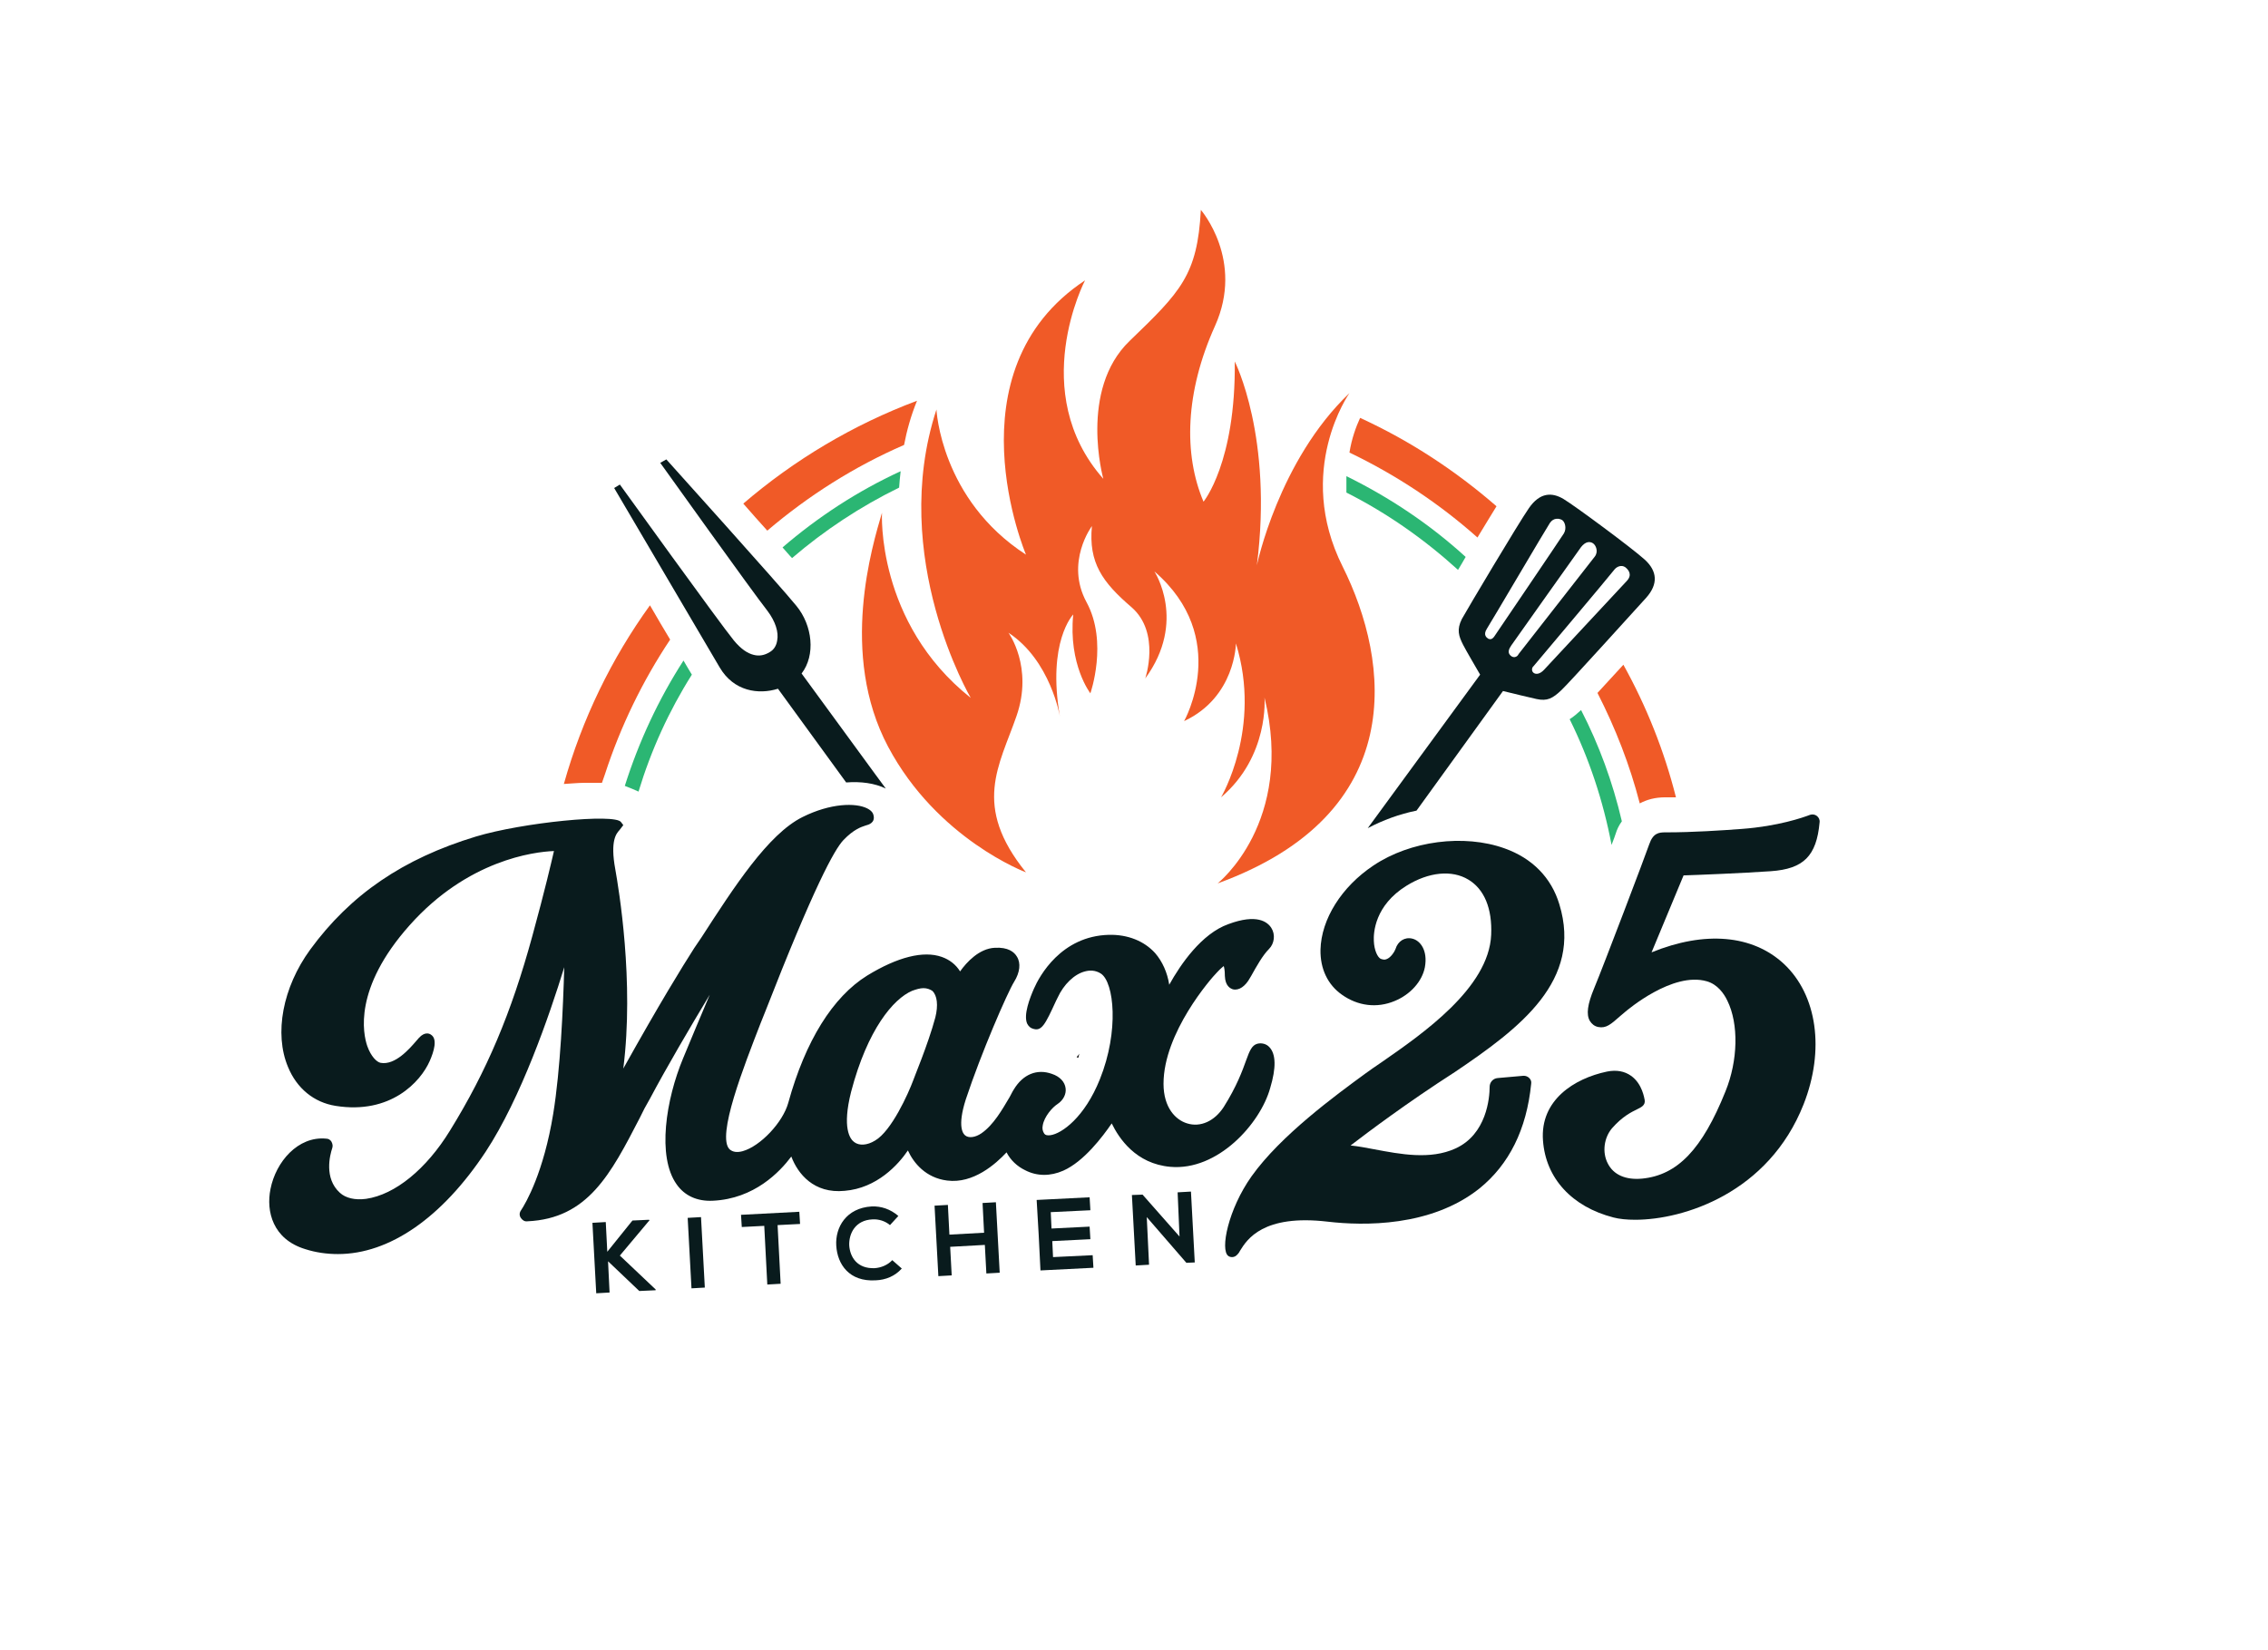 <?xml version="1.0" encoding="utf-8"?>
<!-- Generator: Adobe Illustrator 22.1.0, SVG Export Plug-In . SVG Version: 6.00 Build 0)  -->
<svg version="1.1" id="Layer_1" xmlns="http://www.w3.org/2000/svg" xmlns:xlink="http://www.w3.org/1999/xlink" x="0px" y="0px"
	 viewBox="0 0 595.3 433.1" style="enable-background:new 0 0 595.3 433.1;" xml:space="preserve">
<style type="text/css">
	.st0{fill:#091B1D;}
	.st1{fill:#2BB673;}
	.st2{fill:#F05A27;}
</style>
<path class="st0" d="M204.2,180.8l17.9,24.6c3.9-0.3,7.5,0.2,10.4,1.6l-2.8-3.8l-19.3-26.4c3.7-4.8,2.9-12.6-1.4-17.8
	c-4.2-5.2-34.1-38.4-34.1-38.4l-1.6,0.9c0,0,24.3,34,28.1,38.8c2.2,2.9,3,5.7,2.6,7.8c-0.2,1.4-0.9,2.5-2,3.1
	c-1.3,0.8-2.7,1.1-4.2,0.7c-1.6-0.4-3.3-1.5-5.2-3.8c-3.6-4.4-29.9-40.9-29.9-40.9l-1.5,0.9c0,0,22.4,38.1,27.7,47.1
	C192.6,181.5,199.1,182.4,204.2,180.8z"/>
<path d="M282.6,277.5c0.1,0.1,0.3,0.1,0.4,0.2c0.1-0.4,0.2-0.7,0.3-1.1C283.1,276.9,282.9,277.2,282.6,277.5z"/>
<path class="st0" d="M431.7,146.9c-3.3-3-18.3-14.1-21.3-15.9c-3-1.8-6.2-1.8-9.1,2.4c-2.9,4.2-16.1,26.4-17.6,29.1
	c-1.4,2.8-0.8,4.5,0.3,6.7c0.8,1.6,3.3,5.8,4.5,7.9l-29.5,40.3c4-2.1,8.3-3.7,12.8-4.6l22.7-31.4c2.5,0.6,6.9,1.7,8.8,2.1
	c2.8,0.6,4.2-0.1,6.6-2.4c2.4-2.3,19-20.7,22.2-24.2C435.3,153.3,435,149.9,431.7,146.9z M392.2,167.1c-0.5,0.7-1,0.8-1.5,0.6
	c-0.5-0.3-1.5-1-0.4-2.7c1.1-1.7,15.5-26.2,16.5-27.7c1-1.5,2.5-1.2,3.2-0.8c0.7,0.4,1.3,2.1,0.5,3.5
	C409.7,141.3,392.2,167.1,392.2,167.1z M396.4,172c-0.7-0.7-0.4-1.6,0.3-2.6c0.7-1,17.2-24.3,18.3-25.8c1.2-1.5,2.3-1.5,3.1-1
	c0.8,0.5,1.5,2.2,0.5,3.5c-1,1.3-20,25.6-20,25.6C398.2,172.6,397.1,172.8,396.4,172z M427,152.5c-1.5,1.6-20.6,22.1-21.7,23.3
	c-1.1,1.2-2.2,1.3-2.8,0.8c-0.6-0.5-0.4-1.4,0-1.7c0,0,20.3-24.1,21.1-25.2c0.7-1,2-1.5,3-0.8C427.5,149.6,428.5,150.9,427,152.5z"
	/>
<path class="st0" d="M333.2,274.9c-0.8-0.9-2.1-1.2-3.2-0.9c-1.4,0.4-2,1.8-2.9,4.3c-1,2.8-2.5,6.9-5.9,12.3
	c-2.4,3.7-6.1,5.4-9.6,4.3c-3-0.9-6.2-4.1-6.2-10.4c0-13.4,12.5-27.7,14-29.2c1-1.1,1.6-1.5,1.8-1.7c0.1,0.3,0.3,1,0.3,2.6
	c0.1,2.7,1.5,3.3,2.1,3.5c1.6,0.4,3.3-0.8,4.5-3l0.3-0.5c1.4-2.5,3-5.4,4.7-7.1c1.4-1.4,1.7-3.8,0.6-5.5c-1-1.6-3.8-3.8-11.3-1
	c-7,2.5-12.5,10.5-15.5,15.9c-0.5-3.2-1.8-6.1-3.7-8.3c-2.9-3.2-7.2-4.9-12.1-4.8c-12.6,0.3-18.3,10.9-19.7,14.1
	c-1.1,2.5-2.8,6.9-1.8,9.2c0.4,0.8,1,1.2,1.4,1.3c2.4,0.9,3.3-1,6.2-7.3l0.4-0.8c1.6-3.5,4.4-6.2,7.2-6.9c1.1-0.3,2.7-0.4,4.2,0.6
	c3.4,2.3,4.8,15-0.3,27.7c-4,10-10,14.3-13,14.7c-0.8,0.1-1.3,0-1.6-0.4c-0.4-0.6-0.6-1.3-0.4-2.2c0.4-2.3,2.5-4.7,3.9-5.6
	c1.5-1,2.3-2.6,2.1-4.1c-0.2-1.7-1.5-3.1-3.6-3.8c-3.9-1.4-7.6,0.1-10,4.1c-0.4,0.6-0.7,1.3-1.1,2c-1.9,3.2-4.2,7.3-7.4,9.5
	c-1.6,1.1-3.3,1.3-4.2,0.6c-0.6-0.4-2.2-2.3,0.1-9.5c4-12.1,10.9-28,12.7-30.9c1.5-2.4,1.8-4.9,0.7-6.6c-0.7-1.2-2.3-2.5-5.8-2.3
	c-4.1,0.2-7.4,3.8-9.1,6.2c-1.1-1.8-2.8-3.1-4.8-3.8c-4.8-1.7-11.6,0-19.6,4.9c-9,5.6-16.2,17.1-20.7,33.4
	c-1.4,5.1-7.3,11.4-12,12.7c-1.5,0.4-2.6,0.2-3.4-0.5c-3.5-3.4,3.8-21.9,8.1-33l1.2-3c12.8-32.8,18.2-42.7,20.6-45.2
	c2.7-2.8,4.6-3.4,5.8-3.8c0.8-0.2,2.5-0.7,2.1-2.6c-0.1-0.6-0.5-1.3-1.7-1.9c-3-1.5-9.6-1.4-17,2.3c-9,4.5-17.9,18.3-26.5,31.6
	l-1.9,2.8c-3.2,5-9,14.4-18.6,31.6c2.9-22.9-1.2-47.2-2.1-52.3c-1.4-7.6,0.3-9.4,1.1-10.3l1-1.3l-0.6-0.8
	c-1.6-2.3-25.8,0.1-38.1,3.8c-19.1,5.8-32.9,15.2-43.5,29.7c-7.2,9.9-9.5,22-5.8,30.8c2.3,5.6,6.8,9.3,12.5,10.2
	c14.4,2.3,22.3-6.3,24.7-11.8c1.1-2.5,2.1-5.8,0.3-6.9c-0.4-0.3-1.6-0.8-3.1,0.8c-0.2,0.2-0.4,0.5-0.7,0.8c-1.8,2.1-5.6,6.5-9.4,5.8
	c-1-0.2-2.5-1.6-3.5-4.4c-1.1-3.2-3.7-15.1,11.1-31.7c15.2-17.1,32.6-19.3,37.9-19.5c-0.7,3-2.3,10-5.7,22.4
	c-5.5,20.1-11.9,35.3-21.6,51c-6.2,10.1-14.4,16.8-22,17.9c-2.9,0.4-5.4-0.2-6.9-1.6c-4.2-3.8-2.6-9.9-2-11.7
	c0.2-0.6,0.1-1.1-0.2-1.7c-0.3-0.5-0.8-0.8-1.4-0.8c-7.4-0.7-13.2,6.1-14.6,13.2c-1.2,5.9,0.6,13.2,9.1,15.8
	c2.8,0.9,5.7,1.3,8.6,1.3c13.5,0,27.3-9.5,38.8-26.9c9.2-14,16.7-35.7,20.6-48.4c-0.3,10.6-1,26.9-2.9,38.5
	c-2.5,15.3-7.1,23.3-8.5,25.4c-0.4,0.6-0.4,1.3,0,1.9c0.4,0.6,1,1,1.7,0.9c15.9-0.7,21.9-12.4,29.5-27.1c0.8-1.7,1.7-3.4,2.7-5.1
	c4.3-8.1,10.4-18.5,15.7-27.3c-2.3,5.4-4.8,11.4-7,16.7c-4.5,10.8-6.9,25.8-1.7,33.1c2.1,3,5.4,4.5,9.5,4.3
	c10.9-0.5,17.6-7.6,20.6-11.6c1.7,4.5,5.9,9.8,14,9c8.5-0.7,14.1-6.9,16.6-10.6c1.5,3.3,4.7,7.2,10.3,7.9c6.9,0.9,12.8-4.4,15.6-7.4
	c1,2,2.8,3.7,4.9,4.7c3.1,1.6,6.6,1.6,10,0.1c5.4-2.4,10.3-8.9,12.7-12.4c1.9,3.9,6.3,10.6,15.4,11.4c12.4,1.1,23.6-11.3,26.2-20.7
	C335,280.3,334.9,276.7,333.2,274.9z M245.5,267.1c-1.9,7.1-5.8,16.3-5.8,16.5c-1.3,3.5-5.7,13.3-10,15.8c-2.1,1.3-4.2,1.4-5.5,0.4
	c-1.1-0.8-3.2-3.7-0.8-13.2c4.3-16.4,11.1-24.4,16-26.5c1.1-0.4,2.1-0.7,3-0.7c0.9,0,1.7,0.3,2.3,0.7
	C246,261.3,246.3,263.9,245.5,267.1z"/>
<path class="st0" d="M409.3,237.4c-2.1-7-7.1-12.1-14.4-14.7c-10.6-3.8-24.7-2-34.4,4.5c-8.4,5.6-13.7,14.1-13.9,22.1
	c-0.1,5,1.9,9.2,5.6,11.8c4.2,3,9.2,3.6,13.8,1.7c4.2-1.7,7.3-5.2,8-8.9c0.8-4.4-1.2-7-3.3-7.5c-2-0.5-3.8,0.7-4.4,2.7
	c-0.2,0.6-1.2,2.3-2.4,2.7c-0.5,0.2-0.9,0.1-1.5-0.1c-0.8-0.4-1.7-2.2-1.8-4.7c-0.1-2.1,0.2-9.3,8.6-14.5c5.8-3.6,11.9-4.2,16.2-1.6
	c4.2,2.5,6.3,7.6,6,14.5c-0.6,14-18.2,26.1-28.7,33.4c-1.6,1.1-3.1,2.1-4.3,3c-7.8,5.7-22.3,16.3-29.9,27
	c-6.1,8.6-8.3,19.3-6.1,20.9c0.3,0.2,0.6,0.3,1,0.3c0.5,0,1-0.2,1.5-0.8c0.2-0.2,0.4-0.5,0.6-0.9c1.8-2.9,6-9.6,23-7.6
	c9.4,1.1,27.1,1.4,39.8-8.7c7.8-6.3,12.4-15.5,13.6-27.5c0.1-0.6-0.1-1.1-0.5-1.5c-0.4-0.4-0.9-0.6-1.5-0.6l-6.8,0.6
	c-1.2,0.1-2.1,1.1-2.1,2.3c0,2.9-0.8,12.5-9,16.2c-6.6,3-14.4,1.5-21.3,0.2c-2.1-0.4-4.2-0.8-6.2-1c4.7-3.6,14.8-11.2,27.4-19.3
	C399.1,269.8,415.4,257.4,409.3,237.4z"/>
<path class="st0" d="M433.5,250l8.4-20.2c3.4-0.1,15.8-0.6,22.9-1.1c8.6-0.6,12-4,12.8-12.8c0.1-0.7-0.2-1.3-0.7-1.7
	c-0.5-0.4-1.2-0.5-1.8-0.3c-1.8,0.7-8.4,3-17.9,3.7c-5.3,0.4-13,0.9-19.6,0.9l-0.5,0c-1.7,0-3.2,0.2-4.2,3.1
	c-0.8,2.4-12,31.9-14.5,37.9c-1.7,4.1-2.1,6.8-1.1,8.5c0.5,0.8,1.2,1.4,2.2,1.6c2.1,0.4,3.3-0.7,5.8-2.9l1.3-1.1
	c0.5-0.4,12.4-10.6,21.4-8c2.8,0.8,4.5,3.2,5.4,5.1c3,6.1,2.8,15.7-0.5,23.8c-6.1,15.2-12.6,22-21.9,22.9c-4.3,0.4-7.5-1-9-4
	c-1.5-2.9-1-6.7,1.1-9.2c2.8-3.2,5.2-4.3,6.6-5c1-0.5,2.2-1,2-2.4c-0.1-0.4-0.6-4.3-3.6-6.4c-1.7-1.2-3.8-1.6-6.3-1.1
	c-8.6,1.8-17.6,7.5-16.8,18.1c0.7,9.9,7.6,17.4,18.5,20.2c1.5,0.4,3.5,0.6,5.7,0.6c12.7,0,35-7,44.2-30.3
	c5.6-14.2,3.6-28.7-5.2-36.9C460,245.4,447.5,244.3,433.5,250z"/>
<path class="st1" d="M353.4,125c0,1.4,0,2.8,0,4.3c10.7,5.4,20.5,12.3,29.3,20.3c0.7-1.1,1.3-2.2,2-3.4
	C375.4,137.7,364.8,130.6,353.4,125z"/>
<path class="st1" d="M415,186.4c-1,0.9-1.9,1.7-3,2.4c5.1,10.3,8.8,21.4,11,33c0.6-1.6,1-2.6,1.1-3c0.3-1,0.8-2.1,1.6-3.2
	C423.3,205.3,419.7,195.5,415,186.4C415.1,186.3,415.1,186.3,415,186.4z"/>
<path class="st1" d="M167.6,207.8c3.3-10.9,8-21.2,14-30.7c-0.6-1-1.4-2.3-2.2-3.7c-6.5,10.1-11.7,21.2-15.4,32.9
	C165.3,206.8,166.5,207.3,167.6,207.8z"/>
<path class="st1" d="M236.4,123.7c-11.3,5.2-21.7,12-31,20c0.9,1,1.7,2,2.5,2.8c8.5-7.3,17.9-13.5,28.1-18.5
	C236.1,126.7,236.2,125.3,236.4,123.7z"/>
<path class="st2" d="M437.2,209.3l0.4,0c0.7,0,1.5,0,2.3,0c-3.1-12.3-7.8-24-13.8-34.8c-2.4,2.6-4.8,5.2-6.8,7.4
	c4.7,9.2,8.5,18.9,11.1,29C432.3,209.9,434.4,209.3,437.2,209.3z"/>
<path class="st2" d="M237.3,116.8c0.7-3.7,1.8-7.7,3.4-11.6c-16.8,6.3-32.2,15.5-45.6,27c2.1,2.4,4.2,4.8,6.3,7.1
	C212.2,130.1,224.2,122.5,237.3,116.8z"/>
<path class="st2" d="M387.8,141.1c1.8-3,3.6-5.9,5-8.2c-10.7-9.3-22.7-17.2-35.8-23.2c-1.1,2.4-2.2,5.4-2.8,9.1
	C366.5,124.7,377.8,132.2,387.8,141.1z"/>
<path class="st2" d="M231.5,134.6c-2.5,8.5-11.3,37.1,1.6,61.4s36.2,33,36.2,33c-14.2-17.5-7-28-2.5-41c4.5-12.9-2.1-21.9-2.1-21.9
	c11.1,7.3,13.5,22,13.5,22c-3.4-19.7,3.5-26.8,3.5-26.8c-1.3,13.2,4.5,20.7,4.5,20.7s4.7-13.4-1-23.9s1.4-20,1.4-20
	c-0.9,9.6,2.7,14.7,10.4,21.3c7.7,6.7,3.6,18.7,3.6,18.7c11-15,2.4-28.1,2.4-28.1c20.2,17.4,7.8,39.3,7.8,39.3
	c13.5-6.3,13.6-20.4,13.6-20.4c6.9,22.2-3.9,40.4-3.9,40.4c12.7-10.8,11.4-26.2,11.4-26.2c8,32.8-12.3,48.8-12.3,48.8
	c50.3-18.3,45.4-58,32.8-83.2c-12.6-25.2,1.8-45.5,1.8-45.5c-18.6,17.7-24.3,45.2-24.3,45.2c4.3-33.7-5.8-53.5-5.8-53.5
	c0.3,26.5-8.2,36.8-8.2,36.8c-5.3-12.5-4.8-28.8,3-46.1c7.8-17.3-3.7-30.5-3.7-30.5c-0.9,17.1-5.3,21.5-18.7,34.4
	c-13.4,12.9-6.9,36.2-6.9,36.2c-20.1-22.8-4.8-52.1-4.8-52.1c-36,23.8-15.5,72-15.5,72c-22.4-14.5-23.5-38.1-23.5-38.1
	c-12.7,38.8,9,75.7,9,75.7C229.9,163.4,231.5,134.6,231.5,134.6z"/>
<path class="st2" d="M158,205.5l0.8-2.3l0,0c4.1-12.6,9.9-24.5,17.1-35.3c-1.7-2.8-3.5-5.9-5.3-9c-10.1,14-17.8,29.8-22.6,46.9
	c1.9-0.1,3.7-0.3,5.5-0.3H158z"/>
<g>
	<path class="st0" d="M170.5,320.3l-7.8,9.3l9.4,8.9l0,0.2l-4.3,0.2l-8.2-7.8l0.4,8.2l-3.5,0.2l-1-18.5l3.5-0.2l0.4,7.8l6.6-8.2
		l4.3-0.2L170.5,320.3z"/>
	<path class="st0" d="M181.5,338.2l-1-18.5l3.5-0.2l1,18.5L181.5,338.2z"/>
	<path class="st0" d="M200.6,321.8l-5.9,0.3l-0.2-3.2c5.4-0.3,9.9-0.5,15.3-0.8l0.2,3.2l-5.9,0.3l0.8,15.4l-3.5,0.2L200.6,321.8z"/>
	<path class="st0" d="M236.7,333c-1.8,2-4.2,3-6.9,3.1c-6.9,0.4-10-4.2-10.3-9.1c-0.3-4.8,2.6-9.9,9.3-10.3c2.5-0.1,4.9,0.7,7,2.5
		l-2.2,2.4c-1.3-1.1-3-1.6-4.6-1.5c-4.5,0.2-6.2,3.7-6.1,6.8c0.2,3.1,2.1,6.2,6.7,6c1.6-0.1,3.4-0.8,4.6-2.1L236.7,333z"/>
	<path class="st0" d="M258.9,334.3l-0.4-7.5l-9.1,0.5l0.4,7.5l-3.5,0.2l-1-18.5l3.5-0.2l0.4,7.8l9.1-0.5l-0.4-7.8l3.5-0.2l1,18.5
		L258.9,334.3z"/>
	<path class="st0" d="M287,332.8l-13.9,0.7c-0.3-6.2-0.6-12.4-1-18.5l13.9-0.7l0.2,3.4l-10.4,0.5l0.2,4.3l10-0.5l0.2,3.3l-10,0.5
		l0.2,4.2l10.4-0.5L287,332.8z"/>
	<path class="st0" d="M309.1,313l3.5-0.2l1,18.6l-2.2,0.1v0l-10.4-12l0.6,12.5l-3.5,0.2l-1-18.5l2.8-0.1l9.7,11L309.1,313z"/>
</g>
</svg>
